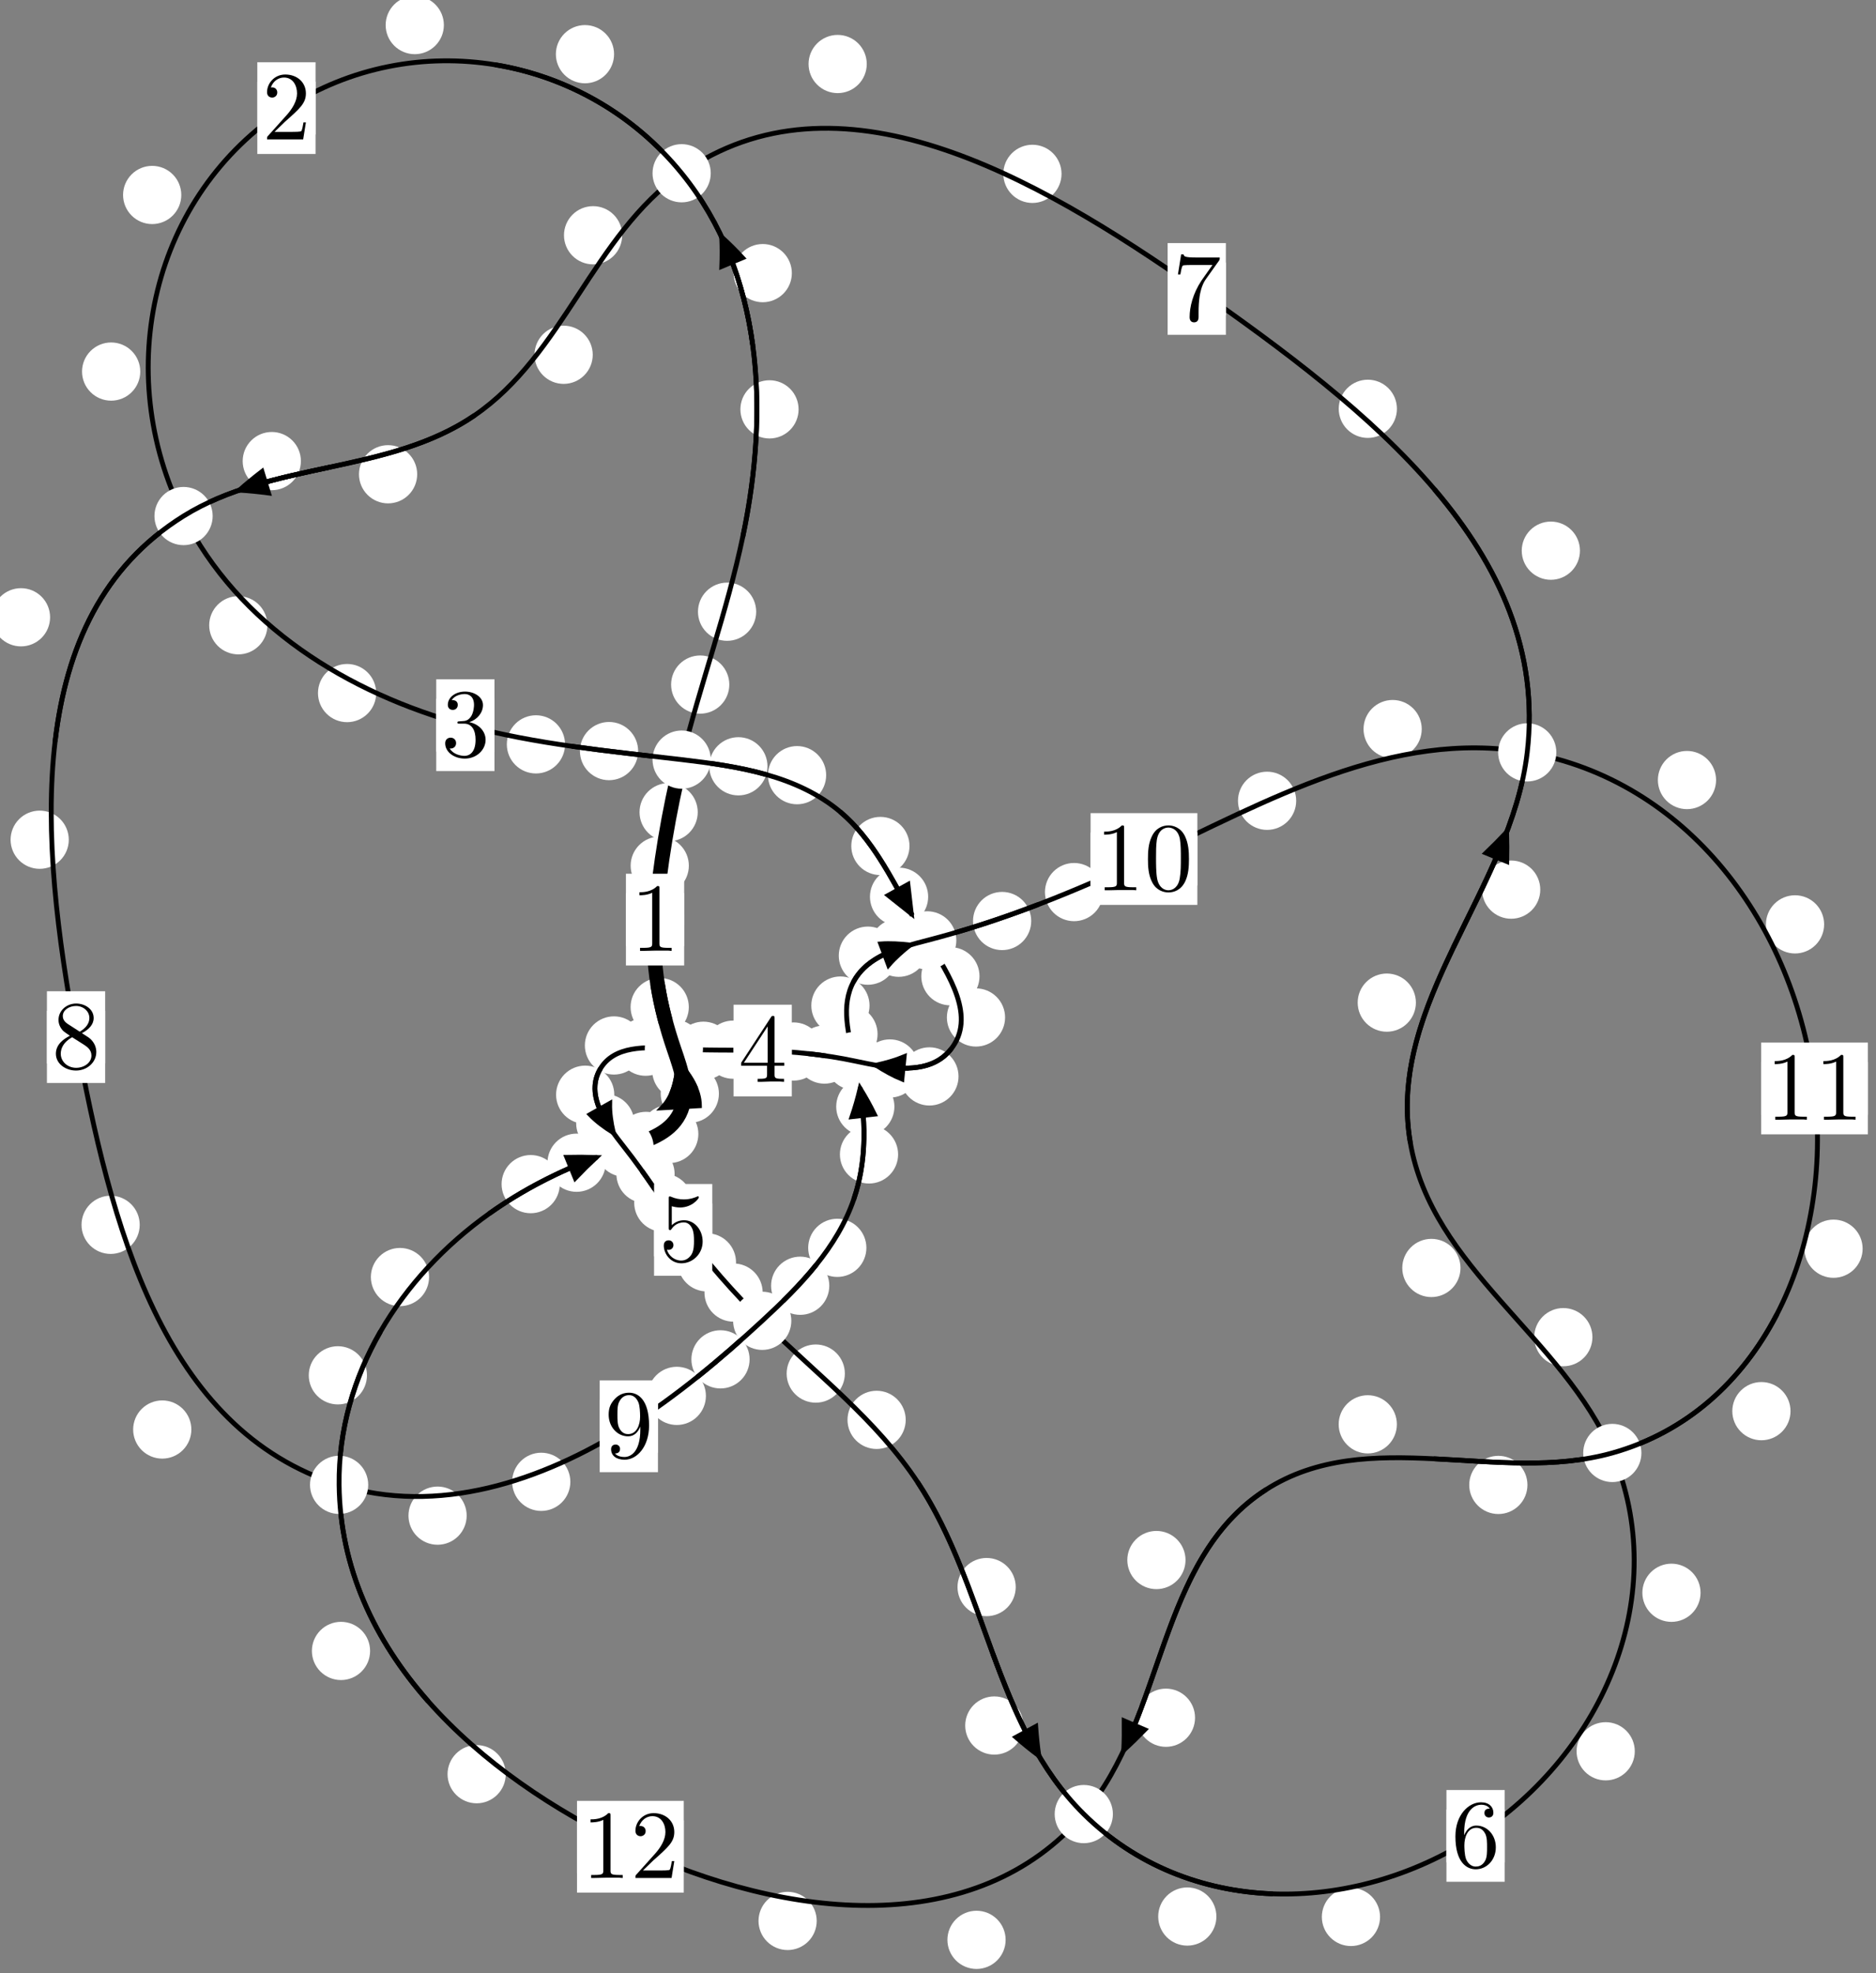 <?xml version="1.0"?>
<!-- Created by MetaPost 1.999 on 2021.07.06:0013 -->
<svg version="1.1" xmlns="http://www.w3.org/2000/svg" xmlns:xlink="http://www.w3.org/1999/xlink" width="192.652" height="202.591" viewBox="0 0 192.652 202.591">
<rect x="0" y="0" width="192.652" height="202.591" fill="#808080" stroke="none"/>
<!-- Original BoundingBox: -70.833557 -124.178162 121.818222 78.413101 -->
  <defs>
    <g transform="scale(0.01,0.01)" id="GLYPHcmr10_48">
      <path style="fill-rule: evenodd;" d="M460 -320C460 -400,455 -480,420 -554C374 -650,292 -666,250 -666C190 -666,117 -640,76 -547C44 -478,39 -400,39 -320C39 -245,43 -155,84 -79C127 2,200 22,249 22C303 22,379 1,423 -94C455 -163,460 -241,460 -320M249 -0C210 -0,151 -25,133 -121C122 -181,122 -273,122 -332C122 -396,122 -462,130 -516C149 -635,224 -644,249 -644C282 -644,348 -626,367 -527C377 -471,377 -395,377 -332C377 -257,377 -189,366 -125C351 -30,294 -0,249 -0"></path>
    </g>
    <g transform="scale(0.01,0.01)" id="GLYPHcmr10_49">
      <path style="fill-rule: evenodd;" d="M294 -640C294 -664,294 -666,271 -666C209 -602,121 -602,89 -602L89 -571C109 -571,168 -571,220 -597L220 -79C220 -43,217 -31,127 -31L95 -31L95 -0L257 -0L130 -3L217 -3L257 -3L297 -3L384 -3L419 -0L419 -31L387 -31C297 -31,294 -42,294 -79"></path>
    </g>
    <g transform="scale(0.01,0.01)" id="GLYPHcmr10_50">
      <path style="fill-rule: evenodd;" d="M127 -77L233 -180C389 -318,449 -372,449 -472C449 -586,359 -666,237 -666C124 -666,50 -574,50 -485C50 -429,100 -429,103 -429C120 -429,155 -441,155 -482C155 -508,137 -534,102 -534C94 -534,92 -534,89 -533C112 -598,166 -635,224 -635C315 -635,358 -554,358 -472C358 -392,308 -313,253 -251L61 -37C50 -26,50 -24,50 -0L421 -0L449 -174L424 -174C419 -144,412 -100,402 -85C395 -77,329 -77,307 -77"></path>
    </g>
    <g transform="scale(0.01,0.01)" id="GLYPHcmr10_51">
      <path style="fill-rule: evenodd;" d="M290 -352C372 -379,430 -449,430 -528C430 -610,342 -666,246 -666C145 -666,69 -606,69 -530C69 -497,91 -478,120 -478C151 -478,171 -500,171 -529C171 -579,124 -579,109 -579C140 -628,206 -641,242 -641C283 -641,338 -619,338 -529C338 -517,336 -459,310 -415C280 -367,246 -364,221 -363C213 -362,189 -360,182 -360C174 -359,167 -358,167 -348C167 -337,174 -337,191 -337L235 -337C317 -337,354 -269,354 -171C354 -35,285 -6,241 -6C198 -6,123 -23,88 -82C123 -77,154 -99,154 -137C154 -173,127 -193,98 -193C74 -193,42 -179,42 -135C42 -44,135 22,244 22C366 22,457 -69,457 -171C457 -253,394 -331,290 -352"></path>
    </g>
    <g transform="scale(0.01,0.01)" id="GLYPHcmr10_52">
      <path style="fill-rule: evenodd;" d="M294 -165L294 -78C294 -42,292 -31,218 -31L197 -31L197 -0L332 -0L238 -3L290 -3L332 -3L374 -3L427 -3L468 -0L468 -31L447 -31C373 -31,371 -42,371 -78L371 -165L471 -165L471 -196L371 -196L371 -651C371 -671,371 -677,355 -677C346 -677,343 -677,335 -665L28 -196L28 -165M300 -196L56 -196L300 -569"></path>
    </g>
    <g transform="scale(0.01,0.01)" id="GLYPHcmr10_53">
      <path style="fill-rule: evenodd;" d="M449 -201C449 -320,367 -420,259 -420C211 -420,168 -404,132 -369L132 -564C152 -558,185 -551,217 -551C340 -551,410 -642,410 -655C410 -661,407 -666,400 -666C399 -666,397 -666,392 -663C372 -654,323 -634,256 -634C216 -634,170 -641,123 -662C115 -665,113 -665,111 -665C101 -665,101 -657,101 -641L101 -345C101 -327,101 -319,115 -319C122 -319,124 -322,128 -328C139 -344,176 -398,257 -398C309 -398,334 -352,342 -334C358 -297,360 -258,360 -208C360 -173,360 -113,336 -71C312 -32,275 -6,229 -6C156 -6,99 -59,82 -118C85 -117,88 -116,99 -116C132 -116,149 -141,149 -165C149 -189,132 -214,99 -214C85 -214,50 -207,50 -161C50 -75,119 22,231 22C347 22,449 -74,449 -201"></path>
    </g>
    <g transform="scale(0.01,0.01)" id="GLYPHcmr10_54">
      <path style="fill-rule: evenodd;" d="M132 -328L132 -352C132 -605,256 -641,307 -641C331 -641,373 -635,395 -601C380 -601,340 -601,340 -556C340 -525,364 -510,386 -510C402 -510,432 -519,432 -558C432 -618,388 -666,305 -666C177 -666,42 -537,42 -316C42 -49,158 22,251 22C362 22,457 -72,457 -204C457 -331,368 -427,257 -427C189 -427,152 -376,132 -328M251 -6C188 -6,158 -66,152 -81C134 -128,134 -208,134 -226C134 -304,166 -404,256 -404C272 -404,318 -404,349 -342C367 -305,367 -254,367 -205C367 -157,367 -107,350 -71C320 -11,274 -6,251 -6"></path>
    </g>
    <g transform="scale(0.01,0.01)" id="GLYPHcmr10_55">
      <path style="fill-rule: evenodd;" d="M476 -609C485 -621,485 -623,485 -644L242 -644C120 -644,118 -657,114 -676L89 -676L56 -470L81 -470C84 -486,93 -549,106 -561C113 -567,191 -567,204 -567L411 -567C400 -551,321 -442,299 -409C209 -274,176 -135,176 -33C176 -23,176 22,222 22C268 22,268 -23,268 -33L268 -84C268 -139,271 -194,279 -248C283 -271,297 -357,341 -419"></path>
    </g>
    <g transform="scale(0.01,0.01)" id="GLYPHcmr10_56">
      <path style="fill-rule: evenodd;" d="M163 -457C117 -487,113 -521,113 -538C113 -599,178 -641,249 -641C322 -641,386 -589,386 -517C386 -460,347 -412,287 -377M309 -362C381 -399,430 -451,430 -517C430 -609,341 -666,250 -666C150 -666,69 -592,69 -499C69 -481,71 -436,113 -389C124 -377,161 -352,186 -335C128 -306,42 -250,42 -151C42 -45,144 22,249 22C362 22,457 -61,457 -168C457 -204,446 -249,408 -291C389 -312,373 -322,309 -362M209 -320L332 -242C360 -223,407 -193,407 -132C407 -58,332 -6,250 -6C164 -6,92 -68,92 -151C92 -209,124 -273,209 -320"></path>
    </g>
    <g transform="scale(0.01,0.01)" id="GLYPHcmr10_57">
      <path style="fill-rule: evenodd;" d="M367 -318L367 -286C367 -52,263 -6,205 -6C188 -6,134 -8,107 -42C151 -42,159 -71,159 -88C159 -119,135 -134,113 -134C97 -134,67 -125,67 -86C67 -19,121 22,206 22C335 22,457 -114,457 -329C457 -598,342 -666,253 -666C198 -666,149 -648,106 -603C65 -558,42 -516,42 -441C42 -316,130 -218,242 -218C303 -218,344 -260,367 -318M243 -241C227 -241,181 -241,150 -304C132 -341,132 -391,132 -440C132 -494,132 -541,153 -578C180 -628,218 -641,253 -641C299 -641,332 -607,349 -562C361 -530,365 -467,365 -421C365 -338,331 -241,243 -241"></path>
    </g>
  </defs>
  <path d="M70.74 88.89C70.74 88.097,70.425 87.337,69.865 86.777C69.304 86.216,68.544 85.901,67.751 85.901C66.959 85.901,66.199 86.216,65.638 86.777C65.078 87.337,64.763 88.097,64.763 88.89C64.763 89.683,65.078 90.443,65.638 91.003C66.199 91.564,66.959 91.879,67.751 91.879C68.544 91.879,69.304 91.564,69.865 91.003C70.425 90.443,70.74 89.683,70.74 88.89Z" style="fill: rgb(100%,100%,100%);stroke: none;"></path>
  <path d="M70.257 94.429C70.257 93.636,69.942 92.876,69.382 92.316C68.821 91.755,68.061 91.44,67.268 91.44C66.476 91.44,65.716 91.755,65.155 92.316C64.595 92.876,64.28 93.636,64.28 94.429C64.28 95.222,64.595 95.982,65.155 96.542C65.716 97.103,66.476 97.418,67.268 97.418C68.061 97.418,68.821 97.103,69.382 96.542C69.942 95.982,70.257 95.222,70.257 94.429Z" style="fill: rgb(100%,100%,100%);stroke: none;"></path>
  <path d="M74.895 70.294C74.895 69.501,74.58 68.741,74.02 68.18C73.459 67.62,72.699 67.305,71.907 67.305C71.114 67.305,70.354 67.62,69.793 68.18C69.233 68.741,68.918 69.501,68.918 70.294C68.918 71.086,69.233 71.846,69.793 72.407C70.354 72.967,71.114 73.282,71.907 73.282C72.699 73.282,73.459 72.967,74.02 72.407C74.58 71.846,74.895 71.086,74.895 70.294Z" style="fill: rgb(100%,100%,100%);stroke: none;"></path>
  <path d="M71.653 83.397C71.653 82.604,71.339 81.844,70.778 81.284C70.218 80.723,69.457 80.408,68.665 80.408C67.872 80.408,67.112 80.723,66.551 81.284C65.991 81.844,65.676 82.604,65.676 83.397C65.676 84.19,65.991 84.95,66.551 85.51C67.112 86.071,67.872 86.386,68.665 86.386C69.457 86.386,70.218 86.071,70.778 85.51C71.339 84.95,71.653 84.19,71.653 83.397Z" style="fill: rgb(100%,100%,100%);stroke: none;"></path>
  <path d="M82.01 42.034C82.01 41.241,81.695 40.481,81.135 39.92C80.575 39.36,79.814 39.045,79.022 39.045C78.229 39.045,77.469 39.36,76.908 39.92C76.348 40.481,76.033 41.241,76.033 42.034C76.033 42.826,76.348 43.587,76.908 44.147C77.469 44.708,78.229 45.023,79.022 45.023C79.814 45.023,80.575 44.708,81.135 44.147C81.695 43.587,82.01 42.826,82.01 42.034Z" style="fill: rgb(100%,100%,100%);stroke: none;"></path>
  <path d="M77.655 62.813C77.655 62.02,77.34 61.26,76.779 60.7C76.219 60.139,75.459 59.824,74.666 59.824C73.873 59.824,73.113 60.139,72.553 60.7C71.992 61.26,71.677 62.02,71.677 62.813C71.677 63.606,71.992 64.366,72.553 64.926C73.113 65.487,73.873 65.802,74.666 65.802C75.459 65.802,76.219 65.487,76.779 64.926C77.34 64.366,77.655 63.606,77.655 62.813Z" style="fill: rgb(100%,100%,100%);stroke: none;"></path>
  <path d="M63.061 5.564C63.061 4.771,62.747 4.011,62.186 3.451C61.626 2.89,60.865 2.575,60.073 2.575C59.28 2.575,58.52 2.89,57.959 3.451C57.399 4.011,57.084 4.771,57.084 5.564C57.084 6.357,57.399 7.117,57.959 7.677C58.52 8.238,59.28 8.553,60.073 8.553C60.865 8.553,61.626 8.238,62.186 7.677C62.747 7.117,63.061 6.357,63.061 5.564Z" style="fill: rgb(100%,100%,100%);stroke: none;"></path>
  <path d="M81.317 28.046C81.317 27.253,81.002 26.493,80.442 25.933C79.881 25.372,79.121 25.057,78.328 25.057C77.536 25.057,76.776 25.372,76.215 25.933C75.655 26.493,75.34 27.253,75.34 28.046C75.34 28.839,75.655 29.599,76.215 30.159C76.776 30.72,77.536 31.035,78.328 31.035C79.121 31.035,79.881 30.72,80.442 30.159C81.002 29.599,81.317 28.839,81.317 28.046Z" style="fill: rgb(100%,100%,100%);stroke: none;"></path>
  <path d="M18.617 20.02C18.617 19.227,18.302 18.467,17.741 17.907C17.181 17.346,16.421 17.031,15.628 17.031C14.835 17.031,14.075 17.346,13.515 17.907C12.954 18.467,12.639 19.227,12.639 20.02C12.639 20.813,12.954 21.573,13.515 22.133C14.075 22.694,14.835 23.009,15.628 23.009C16.421 23.009,17.181 22.694,17.741 22.133C18.302 21.573,18.617 20.813,18.617 20.02Z" style="fill: rgb(100%,100%,100%);stroke: none;"></path>
  <path d="M45.582 2.576C45.582 1.783,45.267 1.023,44.706 0.462C44.146 -0.098,43.386 -0.413,42.593 -0.413C41.8 -0.413,41.04 -0.098,40.48 0.462C39.919 1.023,39.604 1.783,39.604 2.576C39.604 3.368,39.919 4.128,40.48 4.689C41.04 5.249,41.8 5.564,42.593 5.564C43.386 5.564,44.146 5.249,44.706 4.689C45.267 4.128,45.582 3.368,45.582 2.576Z" style="fill: rgb(100%,100%,100%);stroke: none;"></path>
  <path d="M27.461 64.205C27.461 63.412,27.146 62.652,26.585 62.092C26.025 61.531,25.265 61.216,24.472 61.216C23.679 61.216,22.919 61.531,22.359 62.092C21.798 62.652,21.483 63.412,21.483 64.205C21.483 64.998,21.798 65.758,22.359 66.318C22.919 66.879,23.679 67.194,24.472 67.194C25.265 67.194,26.025 66.879,26.585 66.318C27.146 65.758,27.461 64.998,27.461 64.205Z" style="fill: rgb(100%,100%,100%);stroke: none;"></path>
  <path d="M14.403 38.153C14.403 37.361,14.088 36.601,13.527 36.04C12.967 35.48,12.207 35.165,11.414 35.165C10.621 35.165,9.861 35.48,9.301 36.04C8.74 36.601,8.425 37.361,8.425 38.153C8.425 38.946,8.74 39.706,9.301 40.267C9.861 40.827,10.621 41.142,11.414 41.142C12.207 41.142,12.967 40.827,13.527 40.267C14.088 39.706,14.403 38.946,14.403 38.153Z" style="fill: rgb(100%,100%,100%);stroke: none;"></path>
  <path d="M58.026 76.434C58.026 75.641,57.711 74.881,57.151 74.32C56.59 73.76,55.83 73.445,55.037 73.445C54.245 73.445,53.484 73.76,52.924 74.32C52.363 74.881,52.048 75.641,52.048 76.434C52.048 77.226,52.363 77.987,52.924 78.547C53.484 79.108,54.245 79.422,55.037 79.422C55.83 79.422,56.59 79.108,57.151 78.547C57.711 77.987,58.026 77.226,58.026 76.434Z" style="fill: rgb(100%,100%,100%);stroke: none;"></path>
  <path d="M38.632 71.166C38.632 70.374,38.317 69.613,37.756 69.053C37.196 68.492,36.436 68.178,35.643 68.178C34.85 68.178,34.09 68.492,33.53 69.053C32.969 69.613,32.654 70.374,32.654 71.166C32.654 71.959,32.969 72.719,33.53 73.28C34.09 73.84,34.85 74.155,35.643 74.155C36.436 74.155,37.196 73.84,37.756 73.28C38.317 72.719,38.632 71.959,38.632 71.166Z" style="fill: rgb(100%,100%,100%);stroke: none;"></path>
  <path d="M78.815 78.685C78.815 77.893,78.5 77.132,77.939 76.572C77.379 76.011,76.619 75.697,75.826 75.697C75.033 75.697,74.273 76.011,73.713 76.572C73.152 77.132,72.837 77.893,72.837 78.685C72.837 79.478,73.152 80.238,73.713 80.799C74.273 81.359,75.033 81.674,75.826 81.674C76.619 81.674,77.379 81.359,77.939 80.799C78.5 80.238,78.815 79.478,78.815 78.685Z" style="fill: rgb(100%,100%,100%);stroke: none;"></path>
  <path d="M65.533 77.123C65.533 76.33,65.218 75.57,64.657 75.01C64.097 74.449,63.337 74.134,62.544 74.134C61.751 74.134,60.991 74.449,60.431 75.01C59.87 75.57,59.555 76.33,59.555 77.123C59.555 77.916,59.87 78.676,60.431 79.236C60.991 79.797,61.751 80.112,62.544 80.112C63.337 80.112,64.097 79.797,64.657 79.236C65.218 78.676,65.533 77.916,65.533 77.123Z" style="fill: rgb(100%,100%,100%);stroke: none;"></path>
  <path d="M93.399 86.869C93.399 86.076,93.084 85.316,92.523 84.755C91.963 84.195,91.203 83.88,90.41 83.88C89.617 83.88,88.857 84.195,88.297 84.755C87.736 85.316,87.421 86.076,87.421 86.869C87.421 87.661,87.736 88.421,88.297 88.982C88.857 89.542,89.617 89.857,90.41 89.857C91.203 89.857,91.963 89.542,92.523 88.982C93.084 88.421,93.399 87.661,93.399 86.869Z" style="fill: rgb(100%,100%,100%);stroke: none;"></path>
  <path d="M84.841 79.597C84.841 78.804,84.527 78.044,83.966 77.484C83.406 76.923,82.645 76.608,81.853 76.608C81.06 76.608,80.3 76.923,79.739 77.484C79.179 78.044,78.864 78.804,78.864 79.597C78.864 80.39,79.179 81.15,79.739 81.71C80.3 82.271,81.06 82.586,81.853 82.586C82.645 82.586,83.406 82.271,83.966 81.71C84.527 81.15,84.841 80.39,84.841 79.597Z" style="fill: rgb(100%,100%,100%);stroke: none;"></path>
  <path d="M100.589 100.245C100.589 99.453,100.274 98.693,99.714 98.132C99.153 97.572,98.393 97.257,97.601 97.257C96.808 97.257,96.048 97.572,95.487 98.132C94.927 98.693,94.612 99.453,94.612 100.245C94.612 101.038,94.927 101.798,95.487 102.359C96.048 102.919,96.808 103.234,97.601 103.234C98.393 103.234,99.153 102.919,99.714 102.359C100.274 101.798,100.589 101.038,100.589 100.245Z" style="fill: rgb(100%,100%,100%);stroke: none;"></path>
  <path d="M95.316 92.082C95.316 91.289,95.001 90.529,94.44 89.968C93.88 89.408,93.12 89.093,92.327 89.093C91.534 89.093,90.774 89.408,90.214 89.968C89.653 90.529,89.338 91.289,89.338 92.082C89.338 92.874,89.653 93.634,90.214 94.195C90.774 94.755,91.534 95.07,92.327 95.07C93.12 95.07,93.88 94.755,94.44 94.195C95.001 93.634,95.316 92.874,95.316 92.082Z" style="fill: rgb(100%,100%,100%);stroke: none;"></path>
  <path d="M98.434 110.529C98.434 109.736,98.119 108.976,97.559 108.416C96.998 107.855,96.238 107.54,95.445 107.54C94.653 107.54,93.892 107.855,93.332 108.416C92.771 108.976,92.457 109.736,92.457 110.529C92.457 111.322,92.771 112.082,93.332 112.642C93.892 113.203,94.653 113.518,95.445 113.518C96.238 113.518,96.998 113.203,97.559 112.642C98.119 112.082,98.434 111.322,98.434 110.529Z" style="fill: rgb(100%,100%,100%);stroke: none;"></path>
  <path d="M103.215 104.476C103.215 103.683,102.9 102.923,102.34 102.363C101.779 101.802,101.019 101.487,100.226 101.487C99.434 101.487,98.674 101.802,98.113 102.363C97.553 102.923,97.238 103.683,97.238 104.476C97.238 105.269,97.553 106.029,98.113 106.589C98.674 107.15,99.434 107.465,100.226 107.465C101.019 107.465,101.779 107.15,102.34 106.589C102.9 106.029,103.215 105.269,103.215 104.476Z" style="fill: rgb(100%,100%,100%);stroke: none;"></path>
  <path d="M87.654 108.286C87.654 107.494,87.339 106.734,86.779 106.173C86.219 105.613,85.458 105.298,84.666 105.298C83.873 105.298,83.113 105.613,82.552 106.173C81.992 106.734,81.677 107.494,81.677 108.286C81.677 109.079,81.992 109.839,82.552 110.4C83.113 110.96,83.873 111.275,84.666 111.275C85.458 111.275,86.219 110.96,86.779 110.4C87.339 109.839,87.654 109.079,87.654 108.286Z" style="fill: rgb(100%,100%,100%);stroke: none;"></path>
  <path d="M94.373 109.714C94.373 108.921,94.058 108.161,93.498 107.6C92.937 107.04,92.177 106.725,91.384 106.725C90.592 106.725,89.831 107.04,89.271 107.6C88.71 108.161,88.396 108.921,88.396 109.714C88.396 110.506,88.71 111.267,89.271 111.827C89.831 112.387,90.592 112.702,91.384 112.702C92.177 112.702,92.937 112.387,93.498 111.827C94.058 111.267,94.373 110.506,94.373 109.714Z" style="fill: rgb(100%,100%,100%);stroke: none;"></path>
  <path d="M78.272 107.784C78.272 106.992,77.957 106.232,77.396 105.671C76.836 105.111,76.076 104.796,75.283 104.796C74.49 104.796,73.73 105.111,73.17 105.671C72.609 106.232,72.294 106.992,72.294 107.784C72.294 108.577,72.609 109.337,73.17 109.898C73.73 110.458,74.49 110.773,75.283 110.773C76.076 110.773,76.836 110.458,77.396 109.898C77.957 109.337,78.272 108.577,78.272 107.784Z" style="fill: rgb(100%,100%,100%);stroke: none;"></path>
  <path d="M84.487 107.972C84.487 107.179,84.172 106.419,83.611 105.858C83.051 105.298,82.291 104.983,81.498 104.983C80.705 104.983,79.945 105.298,79.385 105.858C78.824 106.419,78.509 107.179,78.509 107.972C78.509 108.764,78.824 109.525,79.385 110.085C79.945 110.645,80.705 110.96,81.498 110.96C82.291 110.96,83.051 110.645,83.611 110.085C84.172 109.525,84.487 108.764,84.487 107.972Z" style="fill: rgb(100%,100%,100%);stroke: none;"></path>
  <path d="M69.289 107.479C69.289 106.686,68.974 105.926,68.413 105.365C67.853 104.805,67.092 104.49,66.3 104.49C65.507 104.49,64.747 104.805,64.186 105.365C63.626 105.926,63.311 106.686,63.311 107.479C63.311 108.271,63.626 109.031,64.186 109.592C64.747 110.152,65.507 110.467,66.3 110.467C67.092 110.467,67.853 110.152,68.413 109.592C68.974 109.031,69.289 108.271,69.289 107.479Z" style="fill: rgb(100%,100%,100%);stroke: none;"></path>
  <path d="M75.226 107.894C75.226 107.101,74.911 106.341,74.351 105.78C73.79 105.22,73.03 104.905,72.237 104.905C71.445 104.905,70.685 105.22,70.124 105.78C69.564 106.341,69.249 107.101,69.249 107.894C69.249 108.686,69.564 109.447,70.124 110.007C70.685 110.568,71.445 110.882,72.237 110.882C73.03 110.882,73.79 110.568,74.351 110.007C74.911 109.447,75.226 108.686,75.226 107.894Z" style="fill: rgb(100%,100%,100%);stroke: none;"></path>
  <path d="M63.084 112.41C63.084 111.617,62.769 110.857,62.208 110.297C61.648 109.736,60.888 109.421,60.095 109.421C59.302 109.421,58.542 109.736,57.982 110.297C57.421 110.857,57.106 111.617,57.106 112.41C57.106 113.203,57.421 113.963,57.982 114.523C58.542 115.084,59.302 115.399,60.095 115.399C60.888 115.399,61.648 115.084,62.208 114.523C62.769 113.963,63.084 113.203,63.084 112.41Z" style="fill: rgb(100%,100%,100%);stroke: none;"></path>
  <path d="M66.039 107.351C66.039 106.558,65.724 105.798,65.164 105.238C64.603 104.677,63.843 104.362,63.05 104.362C62.258 104.362,61.497 104.677,60.937 105.238C60.377 105.798,60.062 106.558,60.062 107.351C60.062 108.144,60.377 108.904,60.937 109.464C61.497 110.025,62.258 110.34,63.05 110.34C63.843 110.34,64.603 110.025,65.164 109.464C65.724 108.904,66.039 108.144,66.039 107.351Z" style="fill: rgb(100%,100%,100%);stroke: none;"></path>
  <path d="M69.279 120.553C69.279 119.761,68.964 119,68.403 118.44C67.843 117.88,67.083 117.565,66.29 117.565C65.497 117.565,64.737 117.88,64.177 118.44C63.616 119,63.301 119.761,63.301 120.553C63.301 121.346,63.616 122.106,64.177 122.667C64.737 123.227,65.497 123.542,66.29 123.542C67.083 123.542,67.843 123.227,68.403 122.667C68.964 122.106,69.279 121.346,69.279 120.553Z" style="fill: rgb(100%,100%,100%);stroke: none;"></path>
  <path d="M65.145 115.34C65.145 114.547,64.831 113.787,64.27 113.226C63.71 112.666,62.949 112.351,62.157 112.351C61.364 112.351,60.604 112.666,60.043 113.226C59.483 113.787,59.168 114.547,59.168 115.34C59.168 116.132,59.483 116.893,60.043 117.453C60.604 118.014,61.364 118.329,62.157 118.329C62.949 118.329,63.71 118.014,64.27 117.453C64.831 116.893,65.145 116.132,65.145 115.34Z" style="fill: rgb(100%,100%,100%);stroke: none;"></path>
  <path d="M75.585 129.623C75.585 128.83,75.27 128.07,74.71 127.509C74.149 126.949,73.389 126.634,72.596 126.634C71.804 126.634,71.043 126.949,70.483 127.509C69.922 128.07,69.607 128.83,69.607 129.623C69.607 130.415,69.922 131.176,70.483 131.736C71.043 132.296,71.804 132.611,72.596 132.611C73.389 132.611,74.149 132.296,74.71 131.736C75.27 131.176,75.585 130.415,75.585 129.623Z" style="fill: rgb(100%,100%,100%);stroke: none;"></path>
  <path d="M71.105 123.498C71.105 122.706,70.79 121.945,70.23 121.385C69.669 120.825,68.909 120.51,68.117 120.51C67.324 120.51,66.564 120.825,66.003 121.385C65.443 121.945,65.128 122.706,65.128 123.498C65.128 124.291,65.443 125.051,66.003 125.612C66.564 126.172,67.324 126.487,68.117 126.487C68.909 126.487,69.669 126.172,70.23 125.612C70.79 125.051,71.105 124.291,71.105 123.498Z" style="fill: rgb(100%,100%,100%);stroke: none;"></path>
  <path d="M86.761 141.042C86.761 140.25,86.446 139.49,85.885 138.929C85.325 138.369,84.565 138.054,83.772 138.054C82.979 138.054,82.219 138.369,81.659 138.929C81.098 139.49,80.783 140.25,80.783 141.042C80.783 141.835,81.098 142.595,81.659 143.156C82.219 143.716,82.979 144.031,83.772 144.031C84.565 144.031,85.325 143.716,85.885 143.156C86.446 142.595,86.761 141.835,86.761 141.042Z" style="fill: rgb(100%,100%,100%);stroke: none;"></path>
  <path d="M78.321 132.726C78.321 131.933,78.006 131.173,77.446 130.613C76.886 130.052,76.125 129.737,75.333 129.737C74.54 129.737,73.78 130.052,73.219 130.613C72.659 131.173,72.344 131.933,72.344 132.726C72.344 133.519,72.659 134.279,73.219 134.839C73.78 135.4,74.54 135.715,75.333 135.715C76.125 135.715,76.886 135.4,77.446 134.839C78.006 134.279,78.321 133.519,78.321 132.726Z" style="fill: rgb(100%,100%,100%);stroke: none;"></path>
  <path d="M104.308 162.964C104.308 162.171,103.993 161.411,103.432 160.851C102.872 160.29,102.112 159.975,101.319 159.975C100.526 159.975,99.766 160.29,99.206 160.851C98.645 161.411,98.33 162.171,98.33 162.964C98.33 163.757,98.645 164.517,99.206 165.077C99.766 165.638,100.526 165.953,101.319 165.953C102.112 165.953,102.872 165.638,103.432 165.077C103.993 164.517,104.308 163.757,104.308 162.964Z" style="fill: rgb(100%,100%,100%);stroke: none;"></path>
  <path d="M93.011 145.796C93.011 145.003,92.696 144.243,92.135 143.683C91.575 143.122,90.815 142.807,90.022 142.807C89.229 142.807,88.469 143.122,87.909 143.683C87.348 144.243,87.033 145.003,87.033 145.796C87.033 146.589,87.348 147.349,87.909 147.909C88.469 148.47,89.229 148.785,90.022 148.785C90.815 148.785,91.575 148.47,92.135 147.909C92.696 147.349,93.011 146.589,93.011 145.796Z" style="fill: rgb(100%,100%,100%);stroke: none;"></path>
  <path d="M124.916 196.795C124.916 196.002,124.601 195.242,124.041 194.681C123.48 194.121,122.72 193.806,121.927 193.806C121.135 193.806,120.374 194.121,119.814 194.681C119.254 195.242,118.939 196.002,118.939 196.795C118.939 197.587,119.254 198.348,119.814 198.908C120.374 199.469,121.135 199.783,121.927 199.783C122.72 199.783,123.48 199.469,124.041 198.908C124.601 198.348,124.916 197.587,124.916 196.795Z" style="fill: rgb(100%,100%,100%);stroke: none;"></path>
  <path d="M105.097 177.182C105.097 176.389,104.782 175.629,104.222 175.068C103.661 174.508,102.901 174.193,102.108 174.193C101.316 174.193,100.555 174.508,99.995 175.068C99.435 175.629,99.12 176.389,99.12 177.182C99.12 177.974,99.435 178.734,99.995 179.295C100.555 179.855,101.316 180.17,102.108 180.17C102.901 180.17,103.661 179.855,104.222 179.295C104.782 178.734,105.097 177.974,105.097 177.182Z" style="fill: rgb(100%,100%,100%);stroke: none;"></path>
  <path d="M167.881 179.827C167.881 179.034,167.566 178.274,167.006 177.714C166.445 177.153,165.685 176.838,164.893 176.838C164.1 176.838,163.34 177.153,162.779 177.714C162.219 178.274,161.904 179.034,161.904 179.827C161.904 180.62,162.219 181.38,162.779 181.94C163.34 182.501,164.1 182.816,164.893 182.816C165.685 182.816,166.445 182.501,167.006 181.94C167.566 181.38,167.881 180.62,167.881 179.827Z" style="fill: rgb(100%,100%,100%);stroke: none;"></path>
  <path d="M141.722 196.836C141.722 196.044,141.407 195.283,140.846 194.723C140.286 194.162,139.526 193.848,138.733 193.848C137.94 193.848,137.18 194.162,136.62 194.723C136.059 195.283,135.744 196.044,135.744 196.836C135.744 197.629,136.059 198.389,136.62 198.95C137.18 199.51,137.94 199.825,138.733 199.825C139.526 199.825,140.286 199.51,140.846 198.95C141.407 198.389,141.722 197.629,141.722 196.836Z" style="fill: rgb(100%,100%,100%);stroke: none;"></path>
  <path d="M163.531 137.303C163.531 136.51,163.216 135.75,162.656 135.19C162.095 134.629,161.335 134.314,160.542 134.314C159.75 134.314,158.99 134.629,158.429 135.19C157.869 135.75,157.554 136.51,157.554 137.303C157.554 138.096,157.869 138.856,158.429 139.416C158.99 139.977,159.75 140.292,160.542 140.292C161.335 140.292,162.095 139.977,162.656 139.416C163.216 138.856,163.531 138.096,163.531 137.303Z" style="fill: rgb(100%,100%,100%);stroke: none;"></path>
  <path d="M174.636 163.55C174.636 162.758,174.321 161.998,173.761 161.437C173.2 160.877,172.44 160.562,171.647 160.562C170.855 160.562,170.095 160.877,169.534 161.437C168.974 161.998,168.659 162.758,168.659 163.55C168.659 164.343,168.974 165.103,169.534 165.664C170.095 166.224,170.855 166.539,171.647 166.539C172.44 166.539,173.2 166.224,173.761 165.664C174.321 165.103,174.636 164.343,174.636 163.55Z" style="fill: rgb(100%,100%,100%);stroke: none;"></path>
  <path d="M145.403 102.953C145.403 102.16,145.088 101.4,144.527 100.839C143.967 100.279,143.207 99.964,142.414 99.964C141.621 99.964,140.861 100.279,140.301 100.839C139.74 101.4,139.425 102.16,139.425 102.953C139.425 103.745,139.74 104.506,140.301 105.066C140.861 105.627,141.621 105.941,142.414 105.941C143.207 105.941,143.967 105.627,144.527 105.066C145.088 104.506,145.403 103.745,145.403 102.953Z" style="fill: rgb(100%,100%,100%);stroke: none;"></path>
  <path d="M149.982 130.198C149.982 129.405,149.667 128.645,149.106 128.085C148.546 127.524,147.786 127.209,146.993 127.209C146.2 127.209,145.44 127.524,144.88 128.085C144.319 128.645,144.004 129.405,144.004 130.198C144.004 130.991,144.319 131.751,144.88 132.311C145.44 132.872,146.2 133.187,146.993 133.187C147.786 133.187,148.546 132.872,149.106 132.311C149.667 131.751,149.982 130.991,149.982 130.198Z" style="fill: rgb(100%,100%,100%);stroke: none;"></path>
  <path d="M162.25 56.545C162.25 55.753,161.935 54.992,161.374 54.432C160.814 53.872,160.054 53.557,159.261 53.557C158.468 53.557,157.708 53.872,157.148 54.432C156.587 54.992,156.272 55.753,156.272 56.545C156.272 57.338,156.587 58.098,157.148 58.659C157.708 59.219,158.468 59.534,159.261 59.534C160.054 59.534,160.814 59.219,161.374 58.659C161.935 58.098,162.25 57.338,162.25 56.545Z" style="fill: rgb(100%,100%,100%);stroke: none;"></path>
  <path d="M158.175 91.351C158.175 90.558,157.86 89.798,157.3 89.238C156.739 88.677,155.979 88.362,155.186 88.362C154.394 88.362,153.633 88.677,153.073 89.238C152.513 89.798,152.198 90.558,152.198 91.351C152.198 92.144,152.513 92.904,153.073 93.464C153.633 94.025,154.394 94.34,155.186 94.34C155.979 94.34,156.739 94.025,157.3 93.464C157.86 92.904,158.175 92.144,158.175 91.351Z" style="fill: rgb(100%,100%,100%);stroke: none;"></path>
  <path d="M109.012 17.852C109.012 17.059,108.697 16.299,108.136 15.739C107.576 15.178,106.816 14.863,106.023 14.863C105.23 14.863,104.47 15.178,103.91 15.739C103.349 16.299,103.034 17.059,103.034 17.852C103.034 18.645,103.349 19.405,103.91 19.965C104.47 20.526,105.23 20.841,106.023 20.841C106.816 20.841,107.576 20.526,108.136 19.965C108.697 19.405,109.012 18.645,109.012 17.852Z" style="fill: rgb(100%,100%,100%);stroke: none;"></path>
  <path d="M143.455 41.977C143.455 41.185,143.14 40.424,142.58 39.864C142.019 39.303,141.259 38.988,140.466 38.988C139.674 38.988,138.914 39.303,138.353 39.864C137.793 40.424,137.478 41.185,137.478 41.977C137.478 42.77,137.793 43.53,138.353 44.091C138.914 44.651,139.674 44.966,140.466 44.966C141.259 44.966,142.019 44.651,142.58 44.091C143.14 43.53,143.455 42.77,143.455 41.977Z" style="fill: rgb(100%,100%,100%);stroke: none;"></path>
  <path d="M63.894 24.157C63.894 23.364,63.579 22.604,63.019 22.043C62.458 21.483,61.698 21.168,60.905 21.168C60.113 21.168,59.353 21.483,58.792 22.043C58.232 22.604,57.917 23.364,57.917 24.157C57.917 24.949,58.232 25.709,58.792 26.27C59.353 26.83,60.113 27.145,60.905 27.145C61.698 27.145,62.458 26.83,63.019 26.27C63.579 25.709,63.894 24.949,63.894 24.157Z" style="fill: rgb(100%,100%,100%);stroke: none;"></path>
  <path d="M89.01 6.573C89.01 5.78,88.695 5.02,88.135 4.46C87.574 3.899,86.814 3.584,86.022 3.584C85.229 3.584,84.469 3.899,83.908 4.46C83.348 5.02,83.033 5.78,83.033 6.573C83.033 7.366,83.348 8.126,83.908 8.686C84.469 9.247,85.229 9.562,86.022 9.562C86.814 9.562,87.574 9.247,88.135 8.686C88.695 8.126,89.01 7.366,89.01 6.573Z" style="fill: rgb(100%,100%,100%);stroke: none;"></path>
  <path d="M42.842 48.699C42.842 47.906,42.527 47.146,41.966 46.586C41.406 46.025,40.645 45.71,39.853 45.71C39.06 45.71,38.3 46.025,37.739 46.586C37.179 47.146,36.864 47.906,36.864 48.699C36.864 49.492,37.179 50.252,37.739 50.812C38.3 51.373,39.06 51.688,39.853 51.688C40.645 51.688,41.406 51.373,41.966 50.812C42.527 50.252,42.842 49.492,42.842 48.699Z" style="fill: rgb(100%,100%,100%);stroke: none;"></path>
  <path d="M60.87 36.43C60.87 35.637,60.555 34.877,59.994 34.316C59.434 33.756,58.674 33.441,57.881 33.441C57.088 33.441,56.328 33.756,55.768 34.316C55.207 34.877,54.892 35.637,54.892 36.43C54.892 37.222,55.207 37.983,55.768 38.543C56.328 39.104,57.088 39.419,57.881 39.419C58.674 39.419,59.434 39.104,59.994 38.543C60.555 37.983,60.87 37.222,60.87 36.43Z" style="fill: rgb(100%,100%,100%);stroke: none;"></path>
  <path d="M5.144 63.385C5.144 62.592,4.829 61.832,4.268 61.271C3.708 60.711,2.948 60.396,2.155 60.396C1.362 60.396,0.602 60.711,0.042 61.271C-0.519 61.832,-0.834 62.592,-0.834 63.385C-0.834 64.177,-0.519 64.938,0.042 65.498C0.602 66.058,1.362 66.373,2.155 66.373C2.948 66.373,3.708 66.058,4.268 65.498C4.829 64.938,5.144 64.177,5.144 63.385Z" style="fill: rgb(100%,100%,100%);stroke: none;"></path>
  <path d="M30.9 47.346C30.9 46.554,30.585 45.793,30.025 45.233C29.464 44.672,28.704 44.357,27.911 44.357C27.119 44.357,26.358 44.672,25.798 45.233C25.237 45.793,24.922 46.554,24.922 47.346C24.922 48.139,25.237 48.899,25.798 49.46C26.358 50.02,27.119 50.335,27.911 50.335C28.704 50.335,29.464 50.02,30.025 49.46C30.585 48.899,30.9 48.139,30.9 47.346Z" style="fill: rgb(100%,100%,100%);stroke: none;"></path>
  <path d="M14.348 125.768C14.348 124.975,14.033 124.215,13.473 123.655C12.913 123.094,12.152 122.779,11.36 122.779C10.567 122.779,9.807 123.094,9.246 123.655C8.686 124.215,8.371 124.975,8.371 125.768C8.371 126.561,8.686 127.321,9.246 127.881C9.807 128.442,10.567 128.757,11.36 128.757C12.152 128.757,12.913 128.442,13.473 127.881C14.033 127.321,14.348 126.561,14.348 125.768Z" style="fill: rgb(100%,100%,100%);stroke: none;"></path>
  <path d="M7.064 86.226C7.064 85.433,6.749 84.673,6.189 84.112C5.628 83.552,4.868 83.237,4.075 83.237C3.283 83.237,2.523 83.552,1.962 84.112C1.402 84.673,1.087 85.433,1.087 86.226C1.087 87.018,1.402 87.778,1.962 88.339C2.523 88.899,3.283 89.214,4.075 89.214C4.868 89.214,5.628 88.899,6.189 88.339C6.749 87.778,7.064 87.018,7.064 86.226Z" style="fill: rgb(100%,100%,100%);stroke: none;"></path>
  <path d="M47.924 155.632C47.924 154.839,47.609 154.079,47.049 153.518C46.488 152.958,45.728 152.643,44.935 152.643C44.143 152.643,43.382 152.958,42.822 153.518C42.261 154.079,41.947 154.839,41.947 155.632C41.947 156.424,42.261 157.185,42.822 157.745C43.382 158.306,44.143 158.62,44.935 158.62C45.728 158.62,46.488 158.306,47.049 157.745C47.609 157.185,47.924 156.424,47.924 155.632Z" style="fill: rgb(100%,100%,100%);stroke: none;"></path>
  <path d="M19.652 146.787C19.652 145.994,19.337 145.234,18.776 144.673C18.216 144.113,17.456 143.798,16.663 143.798C15.87 143.798,15.11 144.113,14.55 144.673C13.989 145.234,13.674 145.994,13.674 146.787C13.674 147.579,13.989 148.339,14.55 148.9C15.11 149.46,15.87 149.775,16.663 149.775C17.456 149.775,18.216 149.46,18.776 148.9C19.337 148.339,19.652 147.579,19.652 146.787Z" style="fill: rgb(100%,100%,100%);stroke: none;"></path>
  <path d="M72.492 143.333C72.492 142.54,72.177 141.78,71.617 141.219C71.056 140.659,70.296 140.344,69.503 140.344C68.711 140.344,67.951 140.659,67.39 141.219C66.83 141.78,66.515 142.54,66.515 143.333C66.515 144.125,66.83 144.886,67.39 145.446C67.951 146.007,68.711 146.322,69.503 146.322C70.296 146.322,71.056 146.007,71.617 145.446C72.177 144.886,72.492 144.125,72.492 143.333Z" style="fill: rgb(100%,100%,100%);stroke: none;"></path>
  <path d="M58.571 152.158C58.571 151.365,58.256 150.605,57.696 150.045C57.135 149.484,56.375 149.169,55.582 149.169C54.79 149.169,54.029 149.484,53.469 150.045C52.909 150.605,52.594 151.365,52.594 152.158C52.594 152.951,52.909 153.711,53.469 154.271C54.029 154.832,54.79 155.147,55.582 155.147C56.375 155.147,57.135 154.832,57.696 154.271C58.256 153.711,58.571 152.951,58.571 152.158Z" style="fill: rgb(100%,100%,100%);stroke: none;"></path>
  <path d="M85.163 132.024C85.163 131.232,84.848 130.471,84.288 129.911C83.727 129.35,82.967 129.036,82.174 129.036C81.382 129.036,80.622 129.35,80.061 129.911C79.501 130.471,79.186 131.232,79.186 132.024C79.186 132.817,79.501 133.577,80.061 134.138C80.622 134.698,81.382 135.013,82.174 135.013C82.967 135.013,83.727 134.698,84.288 134.138C84.848 133.577,85.163 132.817,85.163 132.024Z" style="fill: rgb(100%,100%,100%);stroke: none;"></path>
  <path d="M76.978 139.582C76.978 138.789,76.663 138.029,76.103 137.468C75.542 136.908,74.782 136.593,73.989 136.593C73.197 136.593,72.437 136.908,71.876 137.468C71.316 138.029,71.001 138.789,71.001 139.582C71.001 140.374,71.316 141.135,71.876 141.695C72.437 142.255,73.197 142.57,73.989 142.57C74.782 142.57,75.542 142.255,76.103 141.695C76.663 141.135,76.978 140.374,76.978 139.582Z" style="fill: rgb(100%,100%,100%);stroke: none;"></path>
  <path d="M92.23 118.539C92.23 117.747,91.915 116.986,91.354 116.426C90.794 115.865,90.034 115.551,89.241 115.551C88.448 115.551,87.688 115.865,87.128 116.426C86.567 116.986,86.252 117.747,86.252 118.539C86.252 119.332,86.567 120.092,87.128 120.653C87.688 121.213,88.448 121.528,89.241 121.528C90.034 121.528,90.794 121.213,91.354 120.653C91.915 120.092,92.23 119.332,92.23 118.539Z" style="fill: rgb(100%,100%,100%);stroke: none;"></path>
  <path d="M88.972 128.131C88.972 127.339,88.657 126.578,88.097 126.018C87.536 125.458,86.776 125.143,85.983 125.143C85.191 125.143,84.431 125.458,83.87 126.018C83.31 126.578,82.995 127.339,82.995 128.131C82.995 128.924,83.31 129.684,83.87 130.245C84.431 130.805,85.191 131.12,85.983 131.12C86.776 131.12,87.536 130.805,88.097 130.245C88.657 129.684,88.972 128.924,88.972 128.131Z" style="fill: rgb(100%,100%,100%);stroke: none;"></path>
  <path d="M90.121 106.186C90.121 105.393,89.806 104.633,89.246 104.073C88.685 103.512,87.925 103.197,87.133 103.197C86.34 103.197,85.58 103.512,85.019 104.073C84.459 104.633,84.144 105.393,84.144 106.186C84.144 106.979,84.459 107.739,85.019 108.299C85.58 108.86,86.34 109.175,87.133 109.175C87.925 109.175,88.685 108.86,89.246 108.299C89.806 107.739,90.121 106.979,90.121 106.186Z" style="fill: rgb(100%,100%,100%);stroke: none;"></path>
  <path d="M91.849 113.631C91.849 112.839,91.534 112.079,90.974 111.518C90.413 110.958,89.653 110.643,88.861 110.643C88.068 110.643,87.308 110.958,86.747 111.518C86.187 112.079,85.872 112.839,85.872 113.631C85.872 114.424,86.187 115.184,86.747 115.745C87.308 116.305,88.068 116.62,88.861 116.62C89.653 116.62,90.413 116.305,90.974 115.745C91.534 115.184,91.849 114.424,91.849 113.631Z" style="fill: rgb(100%,100%,100%);stroke: none;"></path>
  <path d="M92.113 98.13C92.113 97.338,91.798 96.578,91.238 96.017C90.677 95.457,89.917 95.142,89.125 95.142C88.332 95.142,87.572 95.457,87.011 96.017C86.451 96.578,86.136 97.338,86.136 98.13C86.136 98.923,86.451 99.683,87.011 100.244C87.572 100.804,88.332 101.119,89.125 101.119C89.917 101.119,90.677 100.804,91.238 100.244C91.798 99.683,92.113 98.923,92.113 98.13Z" style="fill: rgb(100%,100%,100%);stroke: none;"></path>
  <path d="M89.294 103.254C89.294 102.461,88.979 101.701,88.419 101.14C87.859 100.58,87.098 100.265,86.306 100.265C85.513 100.265,84.753 100.58,84.192 101.14C83.632 101.701,83.317 102.461,83.317 103.254C83.317 104.046,83.632 104.807,84.192 105.367C84.753 105.928,85.513 106.243,86.306 106.243C87.098 106.243,87.859 105.928,88.419 105.367C88.979 104.807,89.294 104.046,89.294 103.254Z" style="fill: rgb(100%,100%,100%);stroke: none;"></path>
  <path d="M105.899 94.572C105.899 93.779,105.584 93.019,105.024 92.458C104.463 91.898,103.703 91.583,102.91 91.583C102.118 91.583,101.358 91.898,100.797 92.458C100.237 93.019,99.922 93.779,99.922 94.572C99.922 95.364,100.237 96.124,100.797 96.685C101.358 97.245,102.118 97.56,102.91 97.56C103.703 97.56,104.463 97.245,105.024 96.685C105.584 96.124,105.899 95.364,105.899 94.572Z" style="fill: rgb(100%,100%,100%);stroke: none;"></path>
  <path d="M95.278 97.318C95.278 96.525,94.963 95.765,94.402 95.204C93.842 94.644,93.082 94.329,92.289 94.329C91.496 94.329,90.736 94.644,90.176 95.204C89.615 95.765,89.3 96.525,89.3 97.318C89.3 98.11,89.615 98.87,90.176 99.431C90.736 99.991,91.496 100.306,92.289 100.306C93.082 100.306,93.842 99.991,94.402 99.431C94.963 98.87,95.278 98.11,95.278 97.318Z" style="fill: rgb(100%,100%,100%);stroke: none;"></path>
  <path d="M133.109 82.227C133.109 81.435,132.794 80.674,132.234 80.114C131.673 79.554,130.913 79.239,130.12 79.239C129.328 79.239,128.568 79.554,128.007 80.114C127.447 80.674,127.132 81.435,127.132 82.227C127.132 83.02,127.447 83.78,128.007 84.341C128.568 84.901,129.328 85.216,130.12 85.216C130.913 85.216,131.673 84.901,132.234 84.341C132.794 83.78,133.109 83.02,133.109 82.227Z" style="fill: rgb(100%,100%,100%);stroke: none;"></path>
  <path d="M113.287 91.602C113.287 90.809,112.972 90.049,112.412 89.488C111.851 88.928,111.091 88.613,110.298 88.613C109.506 88.613,108.746 88.928,108.185 89.488C107.625 90.049,107.31 90.809,107.31 91.602C107.31 92.394,107.625 93.154,108.185 93.715C108.746 94.275,109.506 94.59,110.298 94.59C111.091 94.59,111.851 94.275,112.412 93.715C112.972 93.154,113.287 92.394,113.287 91.602Z" style="fill: rgb(100%,100%,100%);stroke: none;"></path>
  <path d="M176.229 80.097C176.229 79.305,175.914 78.544,175.354 77.984C174.793 77.423,174.033 77.109,173.241 77.109C172.448 77.109,171.688 77.423,171.127 77.984C170.567 78.544,170.252 79.305,170.252 80.097C170.252 80.89,170.567 81.65,171.127 82.211C171.688 82.771,172.448 83.086,173.241 83.086C174.033 83.086,174.793 82.771,175.354 82.211C175.914 81.65,176.229 80.89,176.229 80.097Z" style="fill: rgb(100%,100%,100%);stroke: none;"></path>
  <path d="M146.003 74.862C146.003 74.07,145.688 73.309,145.128 72.749C144.567 72.189,143.807 71.874,143.014 71.874C142.222 71.874,141.462 72.189,140.901 72.749C140.341 73.309,140.026 74.07,140.026 74.862C140.026 75.655,140.341 76.415,140.901 76.976C141.462 77.536,142.222 77.851,143.014 77.851C143.807 77.851,144.567 77.536,145.128 76.976C145.688 76.415,146.003 75.655,146.003 74.862Z" style="fill: rgb(100%,100%,100%);stroke: none;"></path>
  <path d="M191.279 128.221C191.279 127.429,190.964 126.668,190.404 126.108C189.843 125.547,189.083 125.233,188.29 125.233C187.498 125.233,186.738 125.547,186.177 126.108C185.617 126.668,185.302 127.429,185.302 128.221C185.302 129.014,185.617 129.774,186.177 130.335C186.738 130.895,187.498 131.21,188.29 131.21C189.083 131.21,189.843 130.895,190.404 130.335C190.964 129.774,191.279 129.014,191.279 128.221Z" style="fill: rgb(100%,100%,100%);stroke: none;"></path>
  <path d="M187.325 94.917C187.325 94.124,187.01 93.364,186.45 92.804C185.889 92.243,185.129 91.928,184.336 91.928C183.544 91.928,182.784 92.243,182.223 92.804C181.663 93.364,181.348 94.124,181.348 94.917C181.348 95.71,181.663 96.47,182.223 97.03C182.784 97.591,183.544 97.906,184.336 97.906C185.129 97.906,185.889 97.591,186.45 97.03C187.01 96.47,187.325 95.71,187.325 94.917Z" style="fill: rgb(100%,100%,100%);stroke: none;"></path>
  <path d="M156.858 152.477C156.858 151.684,156.543 150.924,155.983 150.363C155.422 149.803,154.662 149.488,153.869 149.488C153.077 149.488,152.316 149.803,151.756 150.363C151.195 150.924,150.88 151.684,150.88 152.477C150.88 153.269,151.195 154.029,151.756 154.59C152.316 155.15,153.077 155.465,153.869 155.465C154.662 155.465,155.422 155.15,155.983 154.59C156.543 154.029,156.858 153.269,156.858 152.477Z" style="fill: rgb(100%,100%,100%);stroke: none;"></path>
  <path d="M183.874 144.901C183.874 144.108,183.559 143.348,182.998 142.788C182.438 142.227,181.678 141.912,180.885 141.912C180.092 141.912,179.332 142.227,178.772 142.788C178.211 143.348,177.896 144.108,177.896 144.901C177.896 145.694,178.211 146.454,178.772 147.014C179.332 147.575,180.092 147.89,180.885 147.89C181.678 147.89,182.438 147.575,182.998 147.014C183.559 146.454,183.874 145.694,183.874 144.901Z" style="fill: rgb(100%,100%,100%);stroke: none;"></path>
  <path d="M121.745 160.189C121.745 159.396,121.43 158.636,120.869 158.075C120.309 157.515,119.549 157.2,118.756 157.2C117.963 157.2,117.203 157.515,116.643 158.075C116.082 158.636,115.767 159.396,115.767 160.189C115.767 160.981,116.082 161.741,116.643 162.302C117.203 162.862,117.963 163.177,118.756 163.177C119.549 163.177,120.309 162.862,120.869 162.302C121.43 161.741,121.745 160.981,121.745 160.189Z" style="fill: rgb(100%,100%,100%);stroke: none;"></path>
  <path d="M143.45 146.254C143.45 145.461,143.135 144.701,142.574 144.141C142.014 143.58,141.254 143.265,140.461 143.265C139.668 143.265,138.908 143.58,138.348 144.141C137.787 144.701,137.472 145.461,137.472 146.254C137.472 147.047,137.787 147.807,138.348 148.367C138.908 148.928,139.668 149.243,140.461 149.243C141.254 149.243,142.014 148.928,142.574 148.367C143.135 147.807,143.45 147.047,143.45 146.254Z" style="fill: rgb(100%,100%,100%);stroke: none;"></path>
  <path d="M103.271 199.189C103.271 198.397,102.956 197.637,102.395 197.076C101.835 196.516,101.075 196.201,100.282 196.201C99.489 196.201,98.729 196.516,98.169 197.076C97.608 197.637,97.293 198.397,97.293 199.189C97.293 199.982,97.608 200.742,98.169 201.303C98.729 201.863,99.489 202.178,100.282 202.178C101.075 202.178,101.835 201.863,102.395 201.303C102.956 200.742,103.271 199.982,103.271 199.189Z" style="fill: rgb(100%,100%,100%);stroke: none;"></path>
  <path d="M122.723 176.382C122.723 175.589,122.408 174.829,121.848 174.269C121.287 173.708,120.527 173.393,119.735 173.393C118.942 173.393,118.182 173.708,117.621 174.269C117.061 174.829,116.746 175.589,116.746 176.382C116.746 177.175,117.061 177.935,117.621 178.495C118.182 179.056,118.942 179.371,119.735 179.371C120.527 179.371,121.287 179.056,121.848 178.495C122.408 177.935,122.723 177.175,122.723 176.382Z" style="fill: rgb(100%,100%,100%);stroke: none;"></path>
  <path d="M51.938 182.179C51.938 181.386,51.623 180.626,51.062 180.066C50.502 179.505,49.742 179.19,48.949 179.19C48.156 179.19,47.396 179.505,46.836 180.066C46.275 180.626,45.96 181.386,45.96 182.179C45.96 182.972,46.275 183.732,46.836 184.292C47.396 184.853,48.156 185.168,48.949 185.168C49.742 185.168,50.502 184.853,51.062 184.292C51.623 183.732,51.938 182.972,51.938 182.179Z" style="fill: rgb(100%,100%,100%);stroke: none;"></path>
  <path d="M83.871 197.247C83.871 196.454,83.556 195.694,82.996 195.133C82.435 194.573,81.675 194.258,80.882 194.258C80.09 194.258,79.33 194.573,78.769 195.133C78.209 195.694,77.894 196.454,77.894 197.247C77.894 198.039,78.209 198.8,78.769 199.36C79.33 199.921,80.09 200.236,80.882 200.236C81.675 200.236,82.435 199.921,82.996 199.36C83.556 198.8,83.871 198.039,83.871 197.247Z" style="fill: rgb(100%,100%,100%);stroke: none;"></path>
  <path d="M37.685 141.222C37.685 140.429,37.37 139.669,36.81 139.109C36.249 138.548,35.489 138.233,34.696 138.233C33.904 138.233,33.144 138.548,32.583 139.109C32.023 139.669,31.708 140.429,31.708 141.222C31.708 142.015,32.023 142.775,32.583 143.335C33.144 143.896,33.904 144.211,34.696 144.211C35.489 144.211,36.249 143.896,36.81 143.335C37.37 142.775,37.685 142.015,37.685 141.222Z" style="fill: rgb(100%,100%,100%);stroke: none;"></path>
  <path d="M38.006 169.523C38.006 168.73,37.692 167.97,37.131 167.41C36.571 166.849,35.81 166.534,35.018 166.534C34.225 166.534,33.465 166.849,32.904 167.41C32.344 167.97,32.029 168.73,32.029 169.523C32.029 170.316,32.344 171.076,32.904 171.636C33.465 172.197,34.225 172.512,35.018 172.512C35.81 172.512,36.571 172.197,37.131 171.636C37.692 171.076,38.006 170.316,38.006 169.523Z" style="fill: rgb(100%,100%,100%);stroke: none;"></path>
  <path d="M57.486 121.59C57.486 120.798,57.171 120.038,56.611 119.477C56.051 118.917,55.29 118.602,54.498 118.602C53.705 118.602,52.945 118.917,52.384 119.477C51.824 120.038,51.509 120.798,51.509 121.59C51.509 122.383,51.824 123.143,52.384 123.704C52.945 124.264,53.705 124.579,54.498 124.579C55.29 124.579,56.051 124.264,56.611 123.704C57.171 123.143,57.486 122.383,57.486 121.59Z" style="fill: rgb(100%,100%,100%);stroke: none;"></path>
  <path d="M44.063 131.131C44.063 130.338,43.748 129.578,43.188 129.018C42.627 128.457,41.867 128.142,41.074 128.142C40.282 128.142,39.522 128.457,38.961 129.018C38.401 129.578,38.086 130.338,38.086 131.131C38.086 131.924,38.401 132.684,38.961 133.244C39.522 133.805,40.282 134.12,41.074 134.12C41.867 134.12,42.627 133.805,43.188 133.244C43.748 132.684,44.063 131.924,44.063 131.131Z" style="fill: rgb(100%,100%,100%);stroke: none;"></path>
  <path d="M69.332 117.153C69.332 116.36,69.017 115.6,68.457 115.04C67.896 114.479,67.136 114.164,66.343 114.164C65.551 114.164,64.791 114.479,64.23 115.04C63.67 115.6,63.355 116.36,63.355 117.153C63.355 117.946,63.67 118.706,64.23 119.266C64.791 119.827,65.551 120.142,66.343 120.142C67.136 120.142,67.896 119.827,68.457 119.266C69.017 118.706,69.332 117.946,69.332 117.153Z" style="fill: rgb(100%,100%,100%);stroke: none;"></path>
  <path d="M62.2 119.391C62.2 118.598,61.885 117.838,61.324 117.278C60.764 116.717,60.004 116.402,59.211 116.402C58.418 116.402,57.658 116.717,57.098 117.278C56.537 117.838,56.222 118.598,56.222 119.391C56.222 120.184,56.537 120.944,57.098 121.504C57.658 122.065,58.418 122.38,59.211 122.38C60.004 122.38,60.764 122.065,61.324 121.504C61.885 120.944,62.2 120.184,62.2 119.391Z" style="fill: rgb(100%,100%,100%);stroke: none;"></path>
  <path d="M73.827 112.3C73.827 111.507,73.512 110.747,72.951 110.187C72.391 109.626,71.631 109.311,70.838 109.311C70.045 109.311,69.285 109.626,68.725 110.187C68.164 110.747,67.849 111.507,67.849 112.3C67.849 113.093,68.164 113.853,68.725 114.413C69.285 114.974,70.045 115.289,70.838 115.289C71.631 115.289,72.391 114.974,72.951 114.413C73.512 113.853,73.827 113.093,73.827 112.3Z" style="fill: rgb(100%,100%,100%);stroke: none;"></path>
  <path d="M71.716 116.439C71.716 115.647,71.401 114.886,70.841 114.326C70.28 113.765,69.52 113.451,68.727 113.451C67.935 113.451,67.175 113.765,66.614 114.326C66.054 114.886,65.739 115.647,65.739 116.439C65.739 117.232,66.054 117.992,66.614 118.553C67.175 119.113,67.935 119.428,68.727 119.428C69.52 119.428,70.28 119.113,70.841 118.553C71.401 117.992,71.716 117.232,71.716 116.439Z" style="fill: rgb(100%,100%,100%);stroke: none;"></path>
  <path d="M70.736 103.411C70.736 102.618,70.421 101.858,69.86 101.298C69.3 100.737,68.539 100.422,67.747 100.422C66.954 100.422,66.194 100.737,65.633 101.298C65.073 101.858,64.758 102.618,64.758 103.411C64.758 104.204,65.073 104.964,65.633 105.524C66.194 106.085,66.954 106.4,67.747 106.4C68.539 106.4,69.3 106.085,69.86 105.524C70.421 104.964,70.736 104.204,70.736 103.411Z" style="fill: rgb(100%,100%,100%);stroke: none;"></path>
  <path d="M72.952 109.91C72.952 109.117,72.637 108.357,72.076 107.796C71.516 107.236,70.756 106.921,69.963 106.921C69.17 106.921,68.41 107.236,67.85 107.796C67.289 108.357,66.974 109.117,66.974 109.91C66.974 110.702,67.289 111.463,67.85 112.023C68.41 112.584,69.17 112.898,69.963 112.898C70.756 112.898,71.516 112.584,72.076 112.023C72.637 111.463,72.952 110.702,72.952 109.91Z" style="fill: rgb(100%,100%,100%);stroke: none;"></path>
  <path d="M67.268 94.429C67.751 88.89,68.665 83.397,70 78C71.907 70.294,74.666 62.813,76.295 55.042C79.022 42.034,78.328 28.046,70 17.789C60.073 5.564,42.593 2.576,29.415 11.101C15.628 20.02,11.414 38.153,18.85 52.989C24.472 64.205,35.643 71.166,47.788 74.465C55.037 76.434,62.544 77.123,70 78C75.826 78.685,81.853 79.597,86.33 83.401C90.41 86.869,92.327 92.082,95.22 96.56C97.601 100.245,100.226 104.476,97.658 107.728C95.445 110.529,91.384 109.714,87.773 108.947C84.666 108.286,81.498 107.972,78.323 107.876C75.283 107.784,72.237 107.894,69.203 107.682C66.3 107.479,63.05 107.351,61.631 109.781C60.095 112.41,62.157 115.34,64.142 117.844C66.29 120.553,68.117 123.498,70.158 126.289C72.596 129.623,75.333 132.726,78.275 135.625C83.772 141.042,90.022 145.796,94.273 152.256C101.319 162.964,102.108 177.182,111.297 186.275C121.927 196.795,138.733 196.836,151.531 188.515C164.893 179.827,171.647 163.55,165.574 149.195C160.542 137.303,146.993 130.198,144.818 117.26C142.414 102.953,155.186 91.351,156.836 77.256C159.261 56.545,140.466 41.977,122.897 29.671C106.023 17.852,86.022 6.573,70 17.789C60.905 24.157,57.881 36.43,48.696 42.681C39.853 48.699,27.911 47.346,18.85 52.989C2.155 63.385,4.075 86.226,7.81 106.496C11.36 125.768,16.663 146.787,34.824 152.468C44.935 155.632,55.582 152.158,64.576 146.456C69.503 143.333,73.989 139.582,78.275 135.625C82.174 132.024,85.983 128.131,87.693 123.096C89.241 118.539,88.861 113.631,87.773 108.947C87.133 106.186,86.306 103.254,87.672 100.771C89.125 98.13,92.289 97.318,95.22 96.56C102.91 94.572,110.298 91.602,117.478 88.206C130.12 82.227,143.014 74.862,156.836 77.256C173.241 80.097,184.336 94.917,186.337 111.766C188.29 128.221,180.885 144.901,165.574 149.195C153.869 152.477,140.461 146.254,129.995 152.973C118.756 160.189,119.735 176.382,111.297 186.275C100.282 199.189,80.882 197.247,64.736 189.628C48.949 182.179,35.018 169.523,34.824 152.468C34.696 141.222,41.074 131.131,50.284 124.585C54.498 121.59,59.211 119.391,64.142 117.844C66.343 117.153,68.727 116.439,69.772 114.39C70.838 112.3,69.963 109.91,69.203 107.682C67.747 103.411,66.876 98.927,67.268 94.429" style="stroke:rgb(0%,0%,0%); stroke-width: 0.498;stroke-linecap: round;stroke-linejoin: round;stroke-miterlimit: 10;fill: none;"></path>
  <path d="M67.268 94.429C67.751 88.89,68.665 83.397,70 78" style="stroke:rgb(0%,0%,0%); stroke-width: 1.494;stroke-linecap: round;stroke-linejoin: round;stroke-miterlimit: 10;fill: none;"></path>
  <path d="M64.142 117.844C66.343 117.153,68.727 116.439,69.772 114.39C70.838 112.3,69.963 109.91,69.203 107.682C67.747 103.411,66.876 98.927,67.268 94.429" style="stroke:rgb(0%,0%,0%); stroke-width: 1.494;stroke-linecap: round;stroke-linejoin: round;stroke-miterlimit: 10;fill: none;"></path>
  <path d="M72.989 78C72.989 77.207,72.674 76.447,72.113 75.887C71.553 75.326,70.793 75.011,70 75.011C69.207 75.011,68.447 75.326,67.887 75.887C67.326 76.447,67.011 77.207,67.011 78C67.011 78.793,67.326 79.553,67.887 80.113C68.447 80.674,69.207 80.989,70 80.989C70.793 80.989,71.553 80.674,72.113 80.113C72.674 79.553,72.989 78.793,72.989 78Z" style="fill: rgb(100%,100%,100%);stroke: none;"></path>
  <path d="M58.817 76.642C62.531 77.17,66.272 77.562,70 78C72.913 78.343,75.876 78.742,78.671 79.531" style="stroke:rgb(0%,0%,0%); stroke-width: 0.498;stroke-linecap: round;stroke-linejoin: round;stroke-miterlimit: 10;fill: none;"></path>
  <path d="M21.839 52.989C21.839 52.196,21.524 51.436,20.963 50.875C20.403 50.315,19.643 50,18.85 50C18.057 50,17.297 50.315,16.737 50.875C16.176 51.436,15.861 52.196,15.861 52.989C15.861 53.781,16.176 54.541,16.737 55.102C17.297 55.662,18.057 55.977,18.85 55.977C19.643 55.977,20.403 55.662,20.963 55.102C21.524 54.541,21.839 53.781,21.839 52.989Z" style="fill: rgb(100%,100%,100%);stroke: none;"></path>
  <path d="M33.855 47.976C28.631 49.095,23.381 50.167,18.85 52.989C10.503 58.187,6.809 66.496,5.669 76.039" style="stroke:rgb(0%,0%,0%); stroke-width: 0.498;stroke-linecap: round;stroke-linejoin: round;stroke-miterlimit: 10;fill: none;"></path>
  <path d="M98.209 96.56C98.209 95.767,97.894 95.007,97.333 94.447C96.773 93.886,96.012 93.571,95.22 93.571C94.427 93.571,93.667 93.886,93.106 94.447C92.546 95.007,92.231 95.767,92.231 96.56C92.231 97.353,92.546 98.113,93.106 98.673C93.667 99.234,94.427 99.549,95.22 99.549C96.012 99.549,96.773 99.234,97.333 98.673C97.894 98.113,98.209 97.353,98.209 96.56Z" style="fill: rgb(100%,100%,100%);stroke: none;"></path>
  <path d="M90.892 97.959C92.231 97.331,93.754 96.939,95.22 96.56C99.065 95.566,102.835 94.326,106.541 92.911" style="stroke:rgb(0%,0%,0%); stroke-width: 0.498;stroke-linecap: round;stroke-linejoin: round;stroke-miterlimit: 10;fill: none;"></path>
  <path d="M72.192 107.682C72.192 106.889,71.877 106.129,71.317 105.568C70.756 105.008,69.996 104.693,69.203 104.693C68.411 104.693,67.65 105.008,67.09 105.568C66.529 106.129,66.214 106.889,66.214 107.682C66.214 108.474,66.529 109.234,67.09 109.795C67.65 110.355,68.411 110.67,69.203 110.67C69.996 110.67,70.756 110.355,71.317 109.795C71.877 109.234,72.192 108.474,72.192 107.682Z" style="fill: rgb(100%,100%,100%);stroke: none;"></path>
  <path d="M70.172 111.088C69.992 109.95,69.583 108.796,69.203 107.682C68.475 105.546,67.893 103.358,67.543 101.141" style="stroke:rgb(0%,0%,0%); stroke-width: 1.494;stroke-linecap: round;stroke-linejoin: round;stroke-miterlimit: 10;fill: none;"></path>
  <path d="M81.263 135.625C81.263 134.832,80.948 134.072,80.388 133.512C79.827 132.951,79.067 132.636,78.275 132.636C77.482 132.636,76.722 132.951,76.161 133.512C75.601 134.072,75.286 134.832,75.286 135.625C75.286 136.418,75.601 137.178,76.161 137.738C76.722 138.299,77.482 138.614,78.275 138.614C79.067 138.614,79.827 138.299,80.388 137.738C80.948 137.178,81.263 136.418,81.263 135.625Z" style="fill: rgb(100%,100%,100%);stroke: none;"></path>
  <path d="M71.666 141.353C73.939 139.53,76.132 137.603,78.275 135.625C80.225 133.825,82.152 131.951,83.805 129.899" style="stroke:rgb(0%,0%,0%); stroke-width: 0.498;stroke-linecap: round;stroke-linejoin: round;stroke-miterlimit: 10;fill: none;"></path>
  <path d="M168.562 149.195C168.562 148.402,168.247 147.642,167.687 147.081C167.126 146.521,166.366 146.206,165.574 146.206C164.781 146.206,164.021 146.521,163.46 147.081C162.9 147.642,162.585 148.402,162.585 149.195C162.585 149.987,162.9 150.747,163.46 151.308C164.021 151.868,164.781 152.183,165.574 152.183C166.366 152.183,167.126 151.868,167.687 151.308C168.247 150.747,168.562 149.987,168.562 149.195Z" style="fill: rgb(100%,100%,100%);stroke: none;"></path>
  <path d="M182.43 135.041C178.909 141.804,173.229 147.048,165.574 149.195C159.721 150.836,153.443 150.1,147.32 149.795" style="stroke:rgb(0%,0%,0%); stroke-width: 0.498;stroke-linecap: round;stroke-linejoin: round;stroke-miterlimit: 10;fill: none;"></path>
  <path d="M72.989 17.789C72.989 16.997,72.674 16.237,72.113 15.676C71.553 15.116,70.793 14.801,70 14.801C69.207 14.801,68.447 15.116,67.887 15.676C67.326 16.237,67.011 16.997,67.011 17.789C67.011 18.582,67.326 19.342,67.887 19.903C68.447 20.463,69.207 20.778,70 20.778C70.793 20.778,71.553 20.463,72.113 19.903C72.674 19.342,72.989 18.582,72.989 17.789Z" style="fill: rgb(100%,100%,100%);stroke: none;"></path>
  <path d="M77.293 35.384C76.42 28.979,74.164 22.918,70 17.789C65.036 11.677,58.185 7.873,50.927 6.664" style="stroke:rgb(0%,0%,0%); stroke-width: 0.498;stroke-linecap: round;stroke-linejoin: round;stroke-miterlimit: 10;fill: none;"></path>
  <path d="M37.813 152.468C37.813 151.676,37.498 150.916,36.937 150.355C36.377 149.795,35.617 149.48,34.824 149.48C34.031 149.48,33.271 149.795,32.711 150.355C32.15 150.916,31.835 151.676,31.835 152.468C31.835 153.261,32.15 154.021,32.711 154.582C33.271 155.142,34.031 155.457,34.824 155.457C35.617 155.457,36.377 155.142,36.937 154.582C37.498 154.021,37.813 153.261,37.813 152.468Z" style="fill: rgb(100%,100%,100%);stroke: none;"></path>
  <path d="M43.932 174.65C38.452 168.423,34.921 160.996,34.824 152.468C34.76 146.845,36.323 141.511,39.053 136.764" style="stroke:rgb(0%,0%,0%); stroke-width: 0.498;stroke-linecap: round;stroke-linejoin: round;stroke-miterlimit: 10;fill: none;"></path>
  <path d="M90.762 108.947C90.762 108.154,90.447 107.394,89.887 106.833C89.326 106.273,88.566 105.958,87.773 105.958C86.981 105.958,86.22 106.273,85.66 106.833C85.099 107.394,84.784 108.154,84.784 108.947C84.784 109.739,85.099 110.499,85.66 111.06C86.22 111.62,86.981 111.935,87.773 111.935C88.566 111.935,89.326 111.62,89.887 111.06C90.447 110.499,90.762 109.739,90.762 108.947Z" style="fill: rgb(100%,100%,100%);stroke: none;"></path>
  <path d="M93.24 109.675C91.497 109.726,89.579 109.33,87.773 108.947C86.219 108.617,84.651 108.373,83.073 108.2" style="stroke:rgb(0%,0%,0%); stroke-width: 0.498;stroke-linecap: round;stroke-linejoin: round;stroke-miterlimit: 10;fill: none;"></path>
  <path d="M159.825 77.256C159.825 76.464,159.51 75.703,158.95 75.143C158.389 74.582,157.629 74.267,156.836 74.267C156.044 74.267,155.284 74.582,154.723 75.143C154.163 75.703,153.848 76.464,153.848 77.256C153.848 78.049,154.163 78.809,154.723 79.37C155.284 79.93,156.044 80.245,156.836 80.245C157.629 80.245,158.389 79.93,158.95 79.37C159.51 78.809,159.825 78.049,159.825 77.256Z" style="fill: rgb(100%,100%,100%);stroke: none;"></path>
  <path d="M149.307 97.178C152.406 90.728,156.011 84.304,156.836 77.256C158.049 66.901,153.956 58.081,147.364 50.312" style="stroke:rgb(0%,0%,0%); stroke-width: 0.498;stroke-linecap: round;stroke-linejoin: round;stroke-miterlimit: 10;fill: none;"></path>
  <path d="M114.286 186.275C114.286 185.482,113.971 184.722,113.41 184.162C112.85 183.601,112.09 183.286,111.297 183.286C110.504 183.286,109.744 183.601,109.184 184.162C108.623 184.722,108.308 185.482,108.308 186.275C108.308 187.068,108.623 187.828,109.184 188.388C109.744 188.949,110.504 189.264,111.297 189.264C112.09 189.264,112.85 188.949,113.41 188.388C113.971 187.828,114.286 187.068,114.286 186.275Z" style="fill: rgb(100%,100%,100%);stroke: none;"></path>
  <path d="M101.981 169.871C104.208 175.901,106.703 181.728,111.297 186.275C116.612 191.535,123.471 194.175,130.601 194.46" style="stroke:rgb(0%,0%,0%); stroke-width: 0.498;stroke-linecap: round;stroke-linejoin: round;stroke-miterlimit: 10;fill: none;"></path>
  <path d="M67.131 117.844C67.131 117.051,66.816 116.291,66.255 115.731C65.695 115.17,64.935 114.855,64.142 114.855C63.349 114.855,62.589 115.17,62.029 115.731C61.468 116.291,61.153 117.051,61.153 117.844C61.153 118.637,61.468 119.397,62.029 119.957C62.589 120.518,63.349 120.833,64.142 120.833C64.935 120.833,65.695 120.518,66.255 119.957C66.816 119.397,67.131 118.637,67.131 117.844Z" style="fill: rgb(100%,100%,100%);stroke: none;"></path>
  <path d="M61.566 113.859C62.138 115.233,63.149 116.592,64.142 117.844C65.216 119.199,66.21 120.612,67.19 122.036" style="stroke:rgb(0%,0%,0%); stroke-width: 0.498;stroke-linecap: round;stroke-linejoin: round;stroke-miterlimit: 10;fill: none;"></path>
  <path d="M69.772 114.39C70.625 112.718,70.235 110.854,69.657 109.034" style="stroke:rgb(0%,0%,0%); stroke-width: 0.498;stroke-linecap: round;stroke-linejoin: round;stroke-miterlimit: 10;fill: none;"></path>
  <path d="M71.827 113.539C71.806 111.841,70.799 110.389,69.657 109.034C69.507 110.8,69.191 112.539,68.006 113.754Z" style="stroke:rgb(0%,0%,0%); stroke-width: 0.498;fill: rgb(0%,0%,0%);"></path>
  <path d="M69.772 114.39C70.625 112.718,70.235 110.854,69.657 109.034" style="stroke:rgb(0%,0%,0%); stroke-width: 0.498;stroke-linecap: round;stroke-linejoin: round;stroke-miterlimit: 10;fill: none;"></path>
  <path d="M71.341 111.517C70.935 110.637,70.319 109.819,69.657 109.034C69.57 110.058,69.427 111.072,69.092 111.981Z" style="stroke:rgb(0%,0%,0%); stroke-width: 0.498;fill: rgb(0%,0%,0%);"></path>
  <path d="M76.295 55.042C78.476 44.635,78.469 33.602,74.115 24.353" style="stroke:rgb(0%,0%,0%); stroke-width: 0.498;stroke-linecap: round;stroke-linejoin: round;stroke-miterlimit: 10;fill: none;"></path>
  <path d="M76.243 26.468C75.565 25.733,74.856 25.027,74.115 24.353C74.162 25.354,74.164 26.354,74.124 27.353Z" style="stroke:rgb(0%,0%,0%); stroke-width: 0.498;fill: rgb(0%,0%,0%);"></path>
  <path d="M86.33 83.401C89.594 86.175,91.474 90.066,93.576 93.805" style="stroke:rgb(0%,0%,0%); stroke-width: 0.498;stroke-linecap: round;stroke-linejoin: round;stroke-miterlimit: 10;fill: none;"></path>
  <path d="M91.228 91.937C92.011 92.557,92.79 93.187,93.576 93.805C93.457 92.812,93.352 91.816,93.236 90.824Z" style="stroke:rgb(0%,0%,0%); stroke-width: 0.498;fill: rgb(0%,0%,0%);"></path>
  <path d="M97.658 107.728C95.888 109.969,92.935 109.895,89.975 109.383" style="stroke:rgb(0%,0%,0%); stroke-width: 0.498;stroke-linecap: round;stroke-linejoin: round;stroke-miterlimit: 10;fill: none;"></path>
  <path d="M92.847 108.515C91.958 108.885,90.977 109.158,89.975 109.383C90.843 109.932,91.729 110.433,92.62 110.799Z" style="stroke:rgb(0%,0%,0%); stroke-width: 0.498;fill: rgb(0%,0%,0%);"></path>
  <path d="M61.631 109.781C60.402 111.884,61.476 114.18,62.971 116.296" style="stroke:rgb(0%,0%,0%); stroke-width: 0.498;stroke-linecap: round;stroke-linejoin: round;stroke-miterlimit: 10;fill: none;"></path>
  <path d="M60.608 114.448C61.263 115.133,62.091 115.741,62.971 116.296C62.742 115.281,62.586 114.266,62.607 113.318Z" style="stroke:rgb(0%,0%,0%); stroke-width: 0.498;fill: rgb(0%,0%,0%);"></path>
  <path d="M94.273 152.256C99.91 160.822,101.542 171.635,106.675 180.273" style="stroke:rgb(0%,0%,0%); stroke-width: 0.498;stroke-linecap: round;stroke-linejoin: round;stroke-miterlimit: 10;fill: none;"></path>
  <path d="M104.342 178.387C105.099 179.044,105.875 179.675,106.675 180.273C106.532 179.285,106.429 178.29,106.359 177.29Z" style="stroke:rgb(0%,0%,0%); stroke-width: 0.498;fill: rgb(0%,0%,0%);"></path>
  <path d="M144.818 117.26C142.895 105.814,150.685 96.1,154.722 85.455" style="stroke:rgb(0%,0%,0%); stroke-width: 0.498;stroke-linecap: round;stroke-linejoin: round;stroke-miterlimit: 10;fill: none;"></path>
  <path d="M154.733 88.455C154.753 87.452,154.752 86.451,154.722 85.455C154.039 86.181,153.332 86.889,152.609 87.585Z" style="stroke:rgb(0%,0%,0%); stroke-width: 0.498;fill: rgb(0%,0%,0%);"></path>
  <path d="M48.696 42.681C41.621 47.495,32.564 47.592,24.585 50.328" style="stroke:rgb(0%,0%,0%); stroke-width: 0.498;stroke-linecap: round;stroke-linejoin: round;stroke-miterlimit: 10;fill: none;"></path>
  <path d="M26.903 48.424C26.108 49.036,25.332 49.668,24.585 50.328C25.58 50.39,26.575 50.492,27.57 50.621Z" style="stroke:rgb(0%,0%,0%); stroke-width: 0.498;fill: rgb(0%,0%,0%);"></path>
  <path d="M87.693 123.096C88.931 119.451,88.936 115.581,88.331 111.78" style="stroke:rgb(0%,0%,0%); stroke-width: 0.498;stroke-linecap: round;stroke-linejoin: round;stroke-miterlimit: 10;fill: none;"></path>
  <path d="M89.784 114.405C89.344 113.51,88.856 112.635,88.331 111.78C88.097 112.755,87.824 113.719,87.502 114.663Z" style="stroke:rgb(0%,0%,0%); stroke-width: 0.498;fill: rgb(0%,0%,0%);"></path>
  <path d="M87.672 100.771C88.834 98.659,91.092 97.716,93.449 97.035" style="stroke:rgb(0%,0%,0%); stroke-width: 0.498;stroke-linecap: round;stroke-linejoin: round;stroke-miterlimit: 10;fill: none;"></path>
  <path d="M91.252 99.079C91.891 98.341,92.653 97.67,93.449 97.035C92.437 96.922,91.424 96.857,90.451 96.927Z" style="stroke:rgb(0%,0%,0%); stroke-width: 0.498;fill: rgb(0%,0%,0%);"></path>
  <path d="M129.995 152.973C121.004 158.745,119.832 170.264,115.403 179.705" style="stroke:rgb(0%,0%,0%); stroke-width: 0.498;stroke-linecap: round;stroke-linejoin: round;stroke-miterlimit: 10;fill: none;"></path>
  <path d="M115.447 176.706C115.459 177.71,115.448 178.711,115.403 179.705C116.138 179.034,116.854 178.335,117.555 177.616Z" style="stroke:rgb(0%,0%,0%); stroke-width: 0.498;fill: rgb(0%,0%,0%);"></path>
  <path d="M50.284 124.585C53.655 122.189,57.346 120.303,61.212 118.852" style="stroke:rgb(0%,0%,0%); stroke-width: 0.498;stroke-linecap: round;stroke-linejoin: round;stroke-miterlimit: 10;fill: none;"></path>
  <path d="M59.079 120.961C59.769 120.238,60.481 119.535,61.212 118.852C60.212 118.818,59.211 118.812,58.212 118.835Z" style="stroke:rgb(0%,0%,0%); stroke-width: 0.498;fill: rgb(0%,0%,0%);"></path>
  <path d="M64.278 97.139L70.259 97.139L70.259 89.719L64.278 89.719Z" style="fill: rgb(100%,100%,100%);stroke: none;"></path>
  <path d="M64.278 99.139L70.259 99.139L70.259 91.719L64.278 91.719Z" style="fill: rgb(100%,100%,100%);stroke: none;"></path>
  <g transform="translate(64.778 97.639)" style="fill: rgb(0%,0%,0%);">
    <use xlink:href="#GLYPHcmr10_49"></use>
  </g>
  <path d="M26.424 13.811L32.406 13.811L32.406 6.391L26.424 6.391Z" style="fill: rgb(100%,100%,100%);stroke: none;"></path>
  <path d="M26.424 15.811L32.406 15.811L32.406 8.391L26.424 8.391Z" style="fill: rgb(100%,100%,100%);stroke: none;"></path>
  <g transform="translate(26.924 14.311)" style="fill: rgb(0%,0%,0%);">
    <use xlink:href="#GLYPHcmr10_50"></use>
  </g>
  <path d="M44.798 77.175L50.779 77.175L50.779 69.755L44.798 69.755Z" style="fill: rgb(100%,100%,100%);stroke: none;"></path>
  <path d="M44.798 79.175L50.779 79.175L50.779 71.755L44.798 71.755Z" style="fill: rgb(100%,100%,100%);stroke: none;"></path>
  <g transform="translate(45.298 77.675)" style="fill: rgb(0%,0%,0%);">
    <use xlink:href="#GLYPHcmr10_51"></use>
  </g>
  <path d="M75.332 110.586L81.313 110.586L81.313 103.166L75.332 103.166Z" style="fill: rgb(100%,100%,100%);stroke: none;"></path>
  <path d="M75.332 112.586L81.313 112.586L81.313 105.166L75.332 105.166Z" style="fill: rgb(100%,100%,100%);stroke: none;"></path>
  <g transform="translate(75.832 111.086)" style="fill: rgb(0%,0%,0%);">
    <use xlink:href="#GLYPHcmr10_52"></use>
  </g>
  <path d="M67.167 128.999L73.148 128.999L73.148 121.578L67.167 121.578Z" style="fill: rgb(100%,100%,100%);stroke: none;"></path>
  <path d="M67.167 130.999L73.148 130.999L73.148 123.578L67.167 123.578Z" style="fill: rgb(100%,100%,100%);stroke: none;"></path>
  <g transform="translate(67.667 129.499)" style="fill: rgb(0%,0%,0%);">
    <use xlink:href="#GLYPHcmr10_53"></use>
  </g>
  <path d="M148.54 191.225L154.522 191.225L154.522 183.805L148.54 183.805Z" style="fill: rgb(100%,100%,100%);stroke: none;"></path>
  <path d="M148.54 193.225L154.522 193.225L154.522 185.805L148.54 185.805Z" style="fill: rgb(100%,100%,100%);stroke: none;"></path>
  <g transform="translate(149.04 191.725)" style="fill: rgb(0%,0%,0%);">
    <use xlink:href="#GLYPHcmr10_54"></use>
  </g>
  <path d="M119.906 32.381L125.888 32.381L125.888 24.961L119.906 24.961Z" style="fill: rgb(100%,100%,100%);stroke: none;"></path>
  <path d="M119.906 34.381L125.888 34.381L125.888 26.961L119.906 26.961Z" style="fill: rgb(100%,100%,100%);stroke: none;"></path>
  <g transform="translate(120.406 32.881)" style="fill: rgb(0%,0%,0%);">
    <use xlink:href="#GLYPHcmr10_55"></use>
  </g>
  <path d="M4.819 109.206L10.8 109.206L10.8 101.786L4.819 101.786Z" style="fill: rgb(100%,100%,100%);stroke: none;"></path>
  <path d="M4.819 111.206L10.8 111.206L10.8 103.786L4.819 103.786Z" style="fill: rgb(100%,100%,100%);stroke: none;"></path>
  <g transform="translate(5.319 109.706)" style="fill: rgb(0%,0%,0%);">
    <use xlink:href="#GLYPHcmr10_56"></use>
  </g>
  <path d="M61.585 149.167L67.567 149.167L67.567 141.746L61.585 141.746Z" style="fill: rgb(100%,100%,100%);stroke: none;"></path>
  <path d="M61.585 151.167L67.567 151.167L67.567 143.746L61.585 143.746Z" style="fill: rgb(100%,100%,100%);stroke: none;"></path>
  <g transform="translate(62.085 149.667)" style="fill: rgb(0%,0%,0%);">
    <use xlink:href="#GLYPHcmr10_57"></use>
  </g>
  <path d="M111.996 90.917L122.959 90.917L122.959 83.496L111.996 83.496Z" style="fill: rgb(100%,100%,100%);stroke: none;"></path>
  <path d="M111.996 92.917L122.959 92.917L122.959 85.496L111.996 85.496Z" style="fill: rgb(100%,100%,100%);stroke: none;"></path>
  <g transform="translate(112.496 91.417)" style="fill: rgb(0%,0%,0%);">
    <use xlink:href="#GLYPHcmr10_49"></use>
    <use xlink:href="#GLYPHcmr10_48" x="5"></use>
  </g>
  <path d="M180.856 114.477L191.818 114.477L191.818 107.056L180.856 107.056Z" style="fill: rgb(100%,100%,100%);stroke: none;"></path>
  <path d="M180.856 116.477L191.818 116.477L191.818 109.056L180.856 109.056Z" style="fill: rgb(100%,100%,100%);stroke: none;"></path>
  <g transform="translate(181.356 114.977)" style="fill: rgb(0%,0%,0%);">
    <use xlink:href="#GLYPHcmr10_49"></use>
    <use xlink:href="#GLYPHcmr10_49" x="5"></use>
  </g>
  <path d="M59.255 192.338L70.218 192.338L70.218 184.918L59.255 184.918Z" style="fill: rgb(100%,100%,100%);stroke: none;"></path>
  <path d="M59.255 194.338L70.218 194.338L70.218 186.918L59.255 186.918Z" style="fill: rgb(100%,100%,100%);stroke: none;"></path>
  <g transform="translate(59.755 192.838)" style="fill: rgb(0%,0%,0%);">
    <use xlink:href="#GLYPHcmr10_49"></use>
    <use xlink:href="#GLYPHcmr10_50" x="5"></use>
  </g>
</svg>
